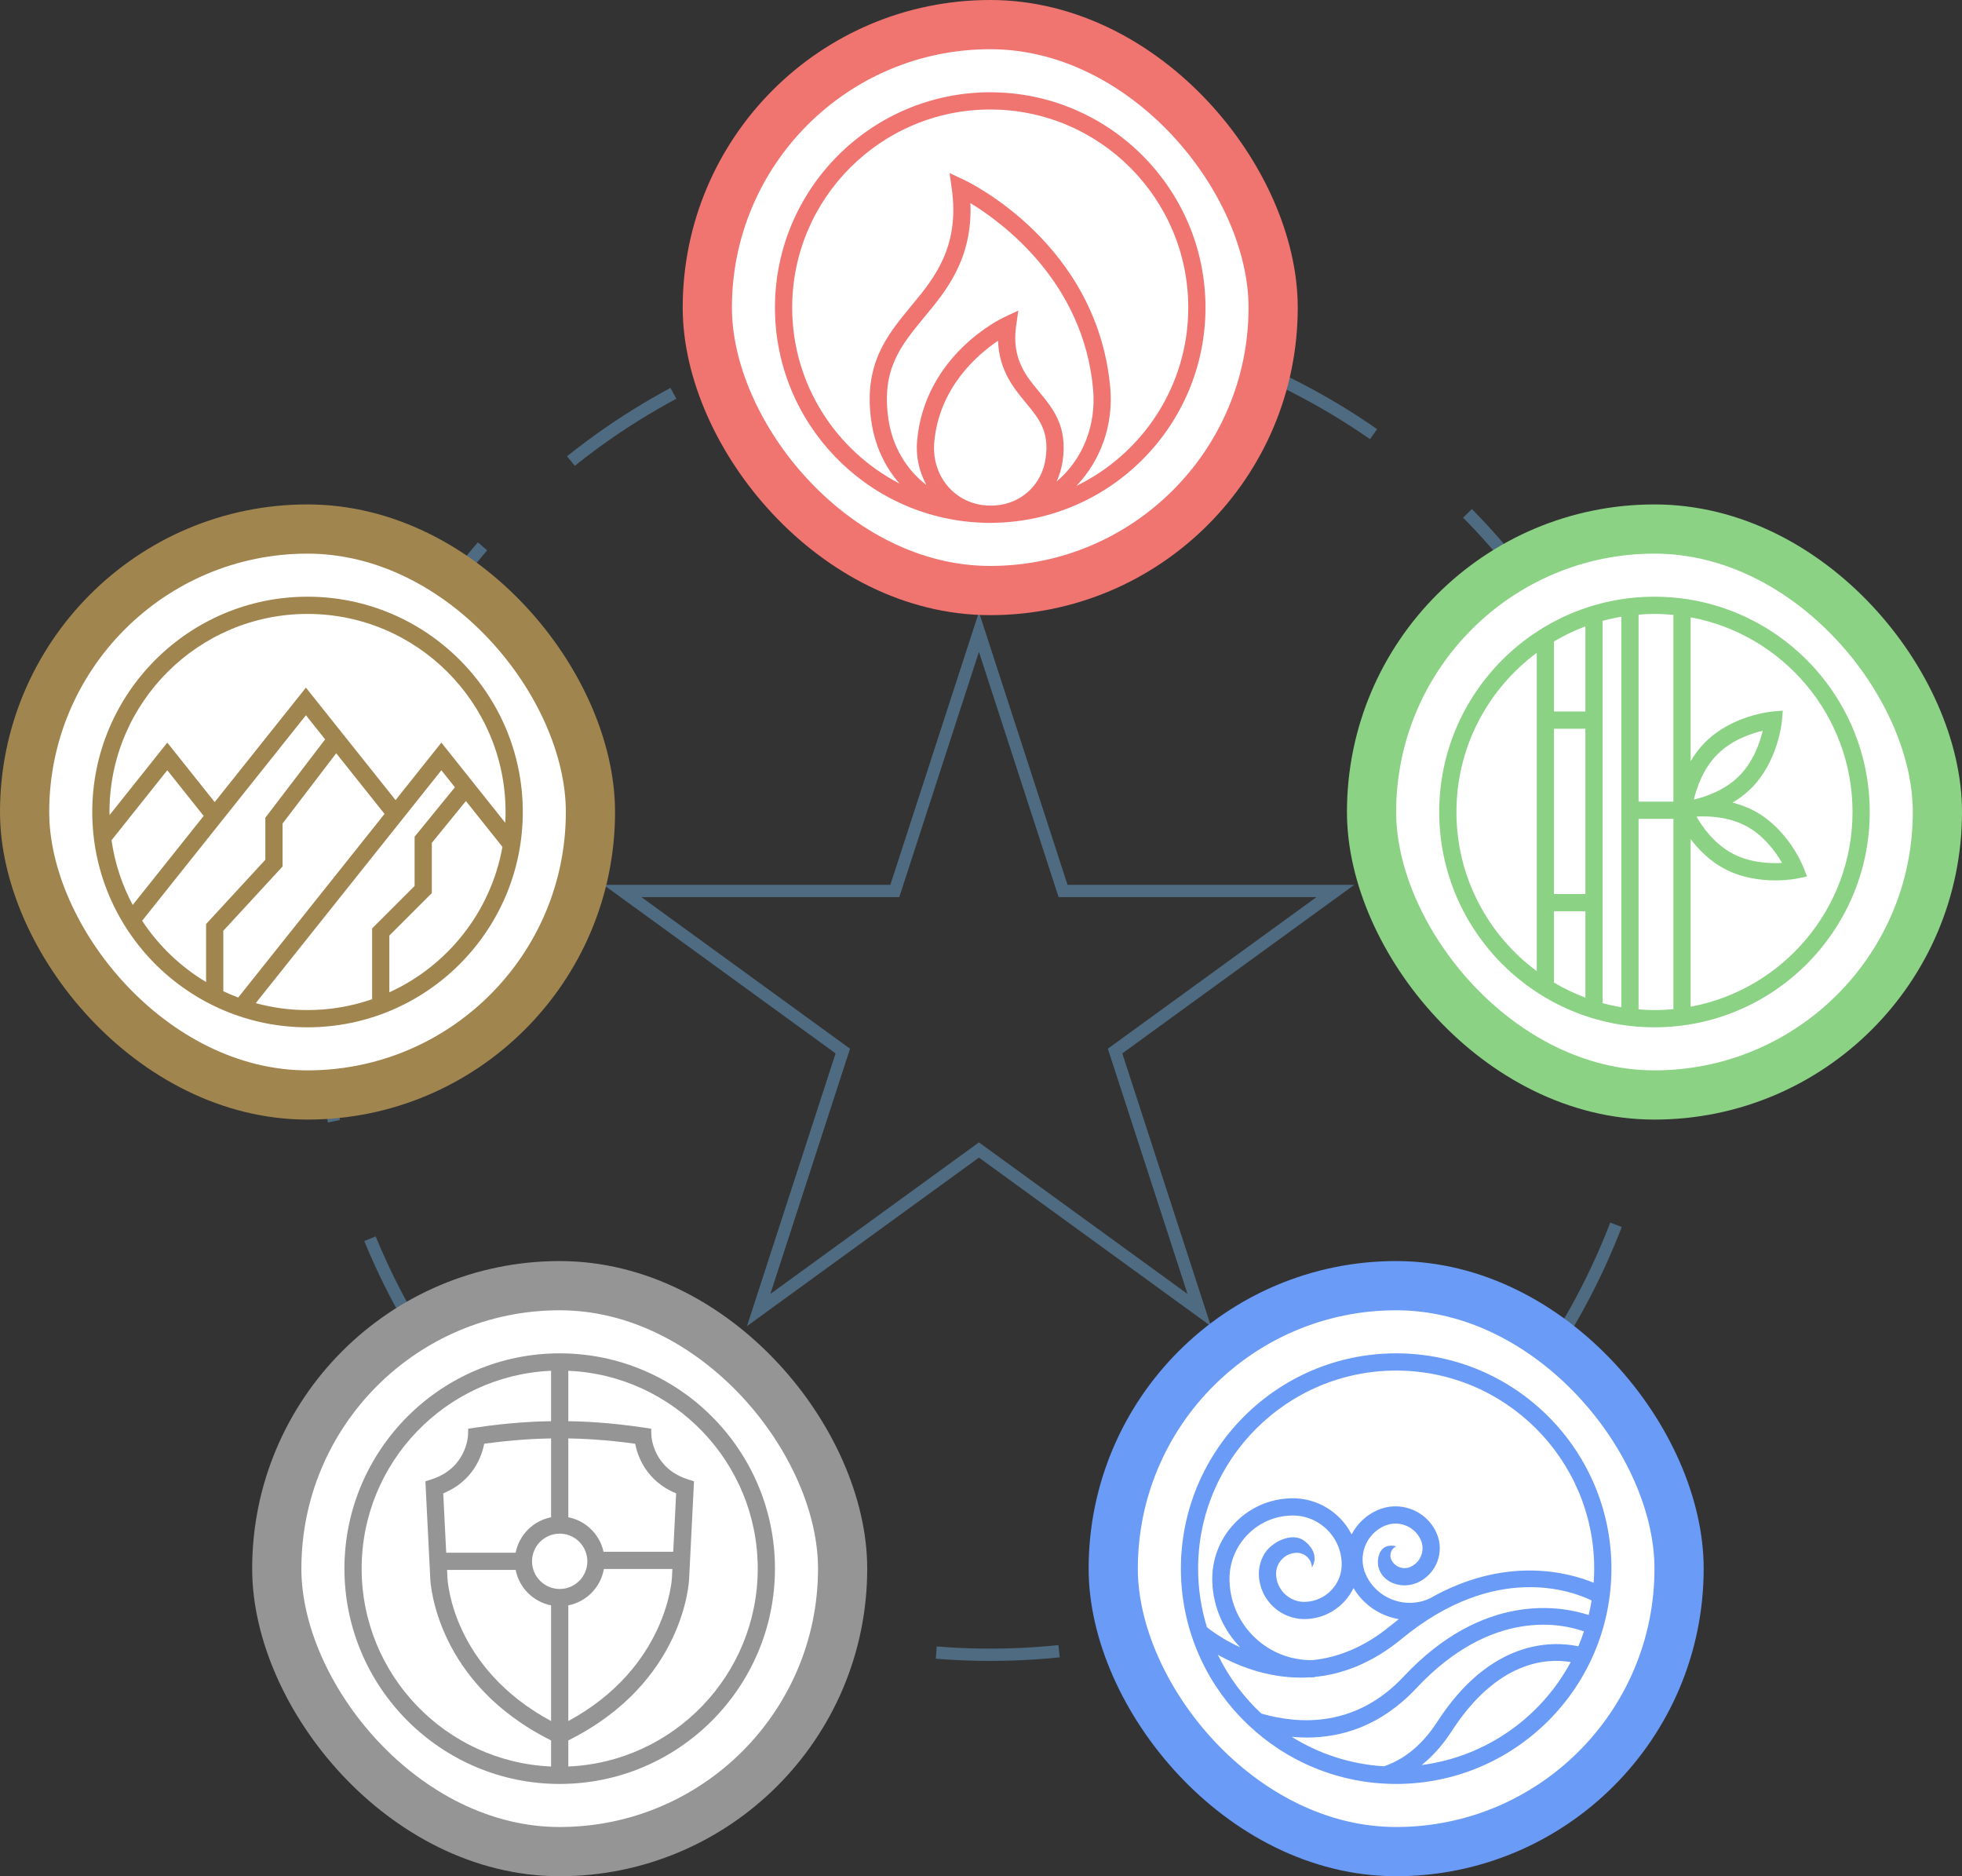 <svg width="319" height="305" viewBox="0 0 319 305" fill="none" xmlns="http://www.w3.org/2000/svg">
<rect x="0" y="0" width="319" height="305" fill="#333333" stroke="none"/>
<circle cx="161" cy="160" r="109" stroke="#79BEF5" stroke-opacity="0.4" stroke-width="2" stroke-dasharray="20 20"/>
<path d="M159.165 102.739L172.62 144.15L172.845 144.841H173.571H217.114L181.887 170.434L181.299 170.861L181.524 171.552L194.979 212.963L159.753 187.37L159.165 186.943L158.577 187.37L123.351 212.963L136.806 171.552L137.031 170.861L136.443 170.434L101.217 144.841H144.759H145.485L145.71 144.15L159.165 102.739Z" stroke="#79BEF5" stroke-opacity="0.4" stroke-width="2"/>
<rect x="181" y="209" width="92" height="92" rx="46" fill="white" stroke="#699BF7" stroke-width="8"/>
<path fill-rule="evenodd" clip-rule="evenodd" d="M231.14 286.925C232.949 285.492 234.578 283.664 236.012 281.446C243.479 269.9 251.54 269.531 255.384 270.189C250.57 279.147 241.64 285.57 231.14 286.925ZM198.008 269.002C201.129 270.743 205.897 272.714 211.492 272.714C211.962 272.714 212.44 272.695 212.922 272.666C213.002 272.667 213.082 272.672 213.164 272.672C213.347 272.672 213.533 272.669 213.717 272.662L213.715 272.605C218.142 272.185 222.99 270.452 227.89 266.417C243.042 253.94 255.534 258.597 258.779 260.174C258.65 260.974 258.487 261.761 258.3 262.54C254.005 261.125 241.259 258.623 228.219 272.543C220.53 280.75 211.464 280.392 205.088 278.565C202.176 275.856 199.762 272.619 198.008 269.002ZM213.427 269.866C206.197 270.012 200.152 264.298 199.906 257.048C199.812 254.289 200.799 251.657 202.684 249.64C204.569 247.621 207.128 246.459 209.888 246.365C212.02 246.29 214.054 247.056 215.614 248.512C217.174 249.97 218.072 251.947 218.145 254.08C218.201 255.712 217.617 257.268 216.502 258.461C215.388 259.654 213.875 260.341 212.243 260.397C211.014 260.453 209.839 259.999 208.939 259.158C208.04 258.317 207.521 257.177 207.48 255.946C207.416 254.068 208.891 252.488 210.77 252.425C212.115 252.39 213.253 253.438 213.298 254.786C213.298 254.786 214.813 252.806 212.247 250.614C210.437 249.067 207.564 250.297 206.124 251.862C206.074 251.921 206.021 251.977 205.974 252.038C205.97 252.043 205.967 252.047 205.963 252.052C205.704 252.364 205.489 252.7 205.335 253.051C205.332 253.058 205.328 253.065 205.325 253.072C204.881 253.965 204.645 254.976 204.681 256.041C204.82 260.125 208.26 263.328 212.338 263.196C214.718 263.114 216.923 262.112 218.548 260.373C219.172 259.706 219.679 258.96 220.066 258.16C221.695 260.911 224.43 262.698 227.432 263.207C226.993 263.545 226.553 263.891 226.11 264.256C221.697 267.89 217.368 269.468 213.427 269.866ZM227 222.8C244.755 222.8 259.2 237.245 259.2 255C259.2 255.771 259.164 256.533 259.11 257.289C254.998 255.605 244.754 252.824 232.434 259.862L232.433 259.859C228.512 261.646 223.868 259.912 222.079 255.992C221.417 254.541 221.36 252.918 221.919 251.424C222.477 249.93 223.583 248.742 225.034 248.081C226.128 247.582 227.348 247.539 228.474 247.959C229.6 248.38 230.494 249.213 230.993 250.306C231.361 251.112 231.392 252.014 231.082 252.844C230.772 253.674 230.157 254.334 229.351 254.702C228.774 254.965 228.13 254.988 227.535 254.765C226.941 254.544 226.469 254.104 226.205 253.526C225.835 252.714 226.194 251.751 227.007 251.381C227.007 251.381 224.749 250.614 224.147 252.994C223.656 254.93 224.707 256.65 226.555 257.388C227.85 257.873 229.256 257.822 230.513 257.249C232 256.571 233.133 255.354 233.705 253.824C234.277 252.292 234.218 250.63 233.54 249.144C232.731 247.371 231.28 246.018 229.454 245.336C227.628 244.654 225.646 244.724 223.872 245.533C222.081 246.35 220.654 247.717 219.755 249.434C219.194 248.339 218.452 247.332 217.526 246.467C215.42 244.499 212.67 243.475 209.792 243.566C206.285 243.686 203.034 245.164 200.638 247.728C198.242 250.292 196.988 253.636 197.107 257.143C197.248 261.29 198.957 265.017 201.642 267.782C198.883 266.533 196.962 265.104 196.239 264.525C195.305 261.514 194.8 258.315 194.8 255C194.8 237.245 209.245 222.8 227 222.8ZM225.019 287.133C219.539 286.798 214.426 285.089 210.02 282.342C210.817 282.415 211.63 282.457 212.458 282.457C218.179 282.457 224.548 280.556 230.262 274.457C242.6 261.288 254.086 263.967 257.532 265.207C257.258 266.026 256.958 266.833 256.62 267.622C252.292 266.722 242.341 266.505 233.661 279.926C231.31 283.561 228.404 285.981 225.019 287.133ZM227 220C207.701 220 192 235.701 192 255C192 273.74 206.805 289.084 225.333 289.958L225.338 289.974C225.354 289.97 225.369 289.964 225.385 289.959C225.921 289.984 226.458 290 227 290C246.299 290 262 274.299 262 255C262 235.701 246.299 220 227 220Z" fill="#699BF7"/>
<rect x="45" y="209" width="92" height="92" rx="46" fill="white" stroke="#959595" stroke-width="8"/>
<path fill-rule="evenodd" clip-rule="evenodd" d="M92.4 287.165C109.508 286.429 123.2 272.287 123.2 255C123.2 237.714 109.508 223.572 92.4 222.836V231.028C94.586 231.056 99.086 231.227 104.724 232.078L105.873 232.251L105.915 233.407C105.926 233.655 106.245 238.682 111.813 240.475L112.836 240.805L112.044 256.649C112.016 257.332 111.133 273.585 92.4 282.923V287.165ZM58.8 255C58.8 272.287 72.493 286.429 89.6 287.165V282.923C70.867 273.585 69.984 257.332 69.956 256.635L69.165 240.805L70.187 240.475C75.834 238.656 76.083 233.464 76.085 233.413L76.127 232.251L77.275 232.078C82.914 231.227 87.414 231.056 89.6 231.028V222.836C72.493 223.572 58.8 237.714 58.8 255ZM109.46 252.258L109.934 242.767C105.053 240.753 103.664 236.708 103.27 234.696C98.346 234.01 94.376 233.858 92.4 233.83V246.648C95.252 247.206 97.513 249.427 98.128 252.258H109.46ZM92.4 260.968V279.774C108.465 271.068 109.24 256.672 109.246 256.522L109.32 255.058H98.183C97.666 258.031 95.352 260.391 92.4 260.968ZM83.841 255.208H72.688L72.753 256.509C72.781 257.134 73.603 271.13 89.6 279.776V260.968C86.698 260.401 84.408 258.11 83.841 255.208ZM91 258.306C93.48 258.306 95.497 256.288 95.497 253.808C95.497 251.328 93.48 249.31 91 249.31C88.52 249.31 86.503 251.328 86.503 253.808C86.503 256.288 88.52 258.306 91 258.306ZM72.066 242.767L72.548 252.408H83.841C84.408 249.506 86.698 247.215 89.6 246.648V233.83C87.624 233.858 83.655 234.01 78.73 234.696C78.336 236.708 76.947 240.754 72.066 242.767ZM91 220C110.299 220 126 235.701 126 255C126 274.299 110.299 290 91 290C71.701 290 56 274.299 56 255C56 235.701 71.701 220 91 220Z" fill="#959595"/>
<rect x="4" y="86" width="92" height="92" rx="46" fill="white" stroke="#A0854F" stroke-width="8"/>
<path fill-rule="evenodd" clip-rule="evenodd" d="M63.303 161.312V152.086L70.21 145.18V137.013L75.752 130.218L81.69 137.668C79.809 148.214 72.782 156.993 63.303 161.312ZM41.579 163.076L71.762 125.213L73.965 127.978L67.41 136.015V144.02L60.503 150.927V162.432C57.209 163.572 53.678 164.2 50 164.2C47.087 164.2 44.266 163.804 41.579 163.076ZM23.109 149.681L49.74 116.273L52.863 120.191L43.143 132.927V139.76L33.508 150.213V159.643C29.338 157.146 25.78 153.732 23.109 149.681ZM33.117 132.636L21.577 147.111C19.857 143.889 18.671 140.342 18.133 136.588L27.199 125.213L33.117 132.636ZM62.523 132.31L38.728 162.16C37.905 161.851 37.098 161.509 36.308 161.136V151.307L45.943 140.854V133.873L54.663 122.449L62.523 132.31ZM50 99.8C67.755 99.8 82.2 114.245 82.2 132C82.2 132.589 82.182 133.173 82.151 133.753L71.762 120.721L64.315 130.064L49.74 111.781L34.907 130.389L27.199 120.721L17.813 132.496C17.811 132.33 17.8 132.166 17.8 132C17.8 114.245 32.245 99.8 50 99.8ZM50 97C30.701 97 15 112.701 15 132C15 151.299 30.701 167 50 167C69.299 167 85 151.299 85 132C85 112.701 69.299 97 50 97Z" fill="#A0854F"/>
<rect x="115" y="4" width="92" height="92" rx="46" fill="white" stroke="#F07470" stroke-width="8"/>
<path fill-rule="evenodd" clip-rule="evenodd" d="M175.021 78.982C178.909 74.9 181.073 69.141 180.513 62.99C178.391 39.662 157.614 29.648 156.73 29.233L154.389 28.134L154.749 30.696C156.078 40.146 151.82 45.299 148.399 49.438L147.961 49.971C144.226 54.514 140.363 59.21 141.654 68.387C142.217 72.394 143.857 75.88 146.255 78.611C135.899 73.252 128.8 62.443 128.8 50C128.8 32.245 143.245 17.8 161 17.8C178.755 17.8 193.2 32.245 193.2 50C193.2 62.732 185.77 73.761 175.021 78.982ZM170.013 74.483C169.399 78.843 166.033 81.868 161.817 82.169C161.644 82.179 161.473 82.185 161.301 82.191C160.778 82.199 160.246 82.177 159.702 82.1C154.788 81.409 151.435 77.009 151.903 71.867C152.711 62.974 158.916 57.651 162.273 55.393C162.422 60.182 164.879 63.154 166.591 65.228L166.842 65.532C168.955 68.101 170.624 70.131 170.013 74.483ZM157.774 33.014C163.087 36.249 176.146 45.89 177.724 63.244C178.275 69.297 175.93 74.786 171.793 78.279C172.269 77.234 172.613 76.097 172.785 74.874C173.569 69.303 171.249 66.482 169.005 63.754L168.75 63.444C166.842 61.136 164.469 58.264 165.203 53.049L165.563 50.487L163.222 51.587C162.697 51.833 150.373 57.773 149.114 71.613C148.875 74.237 149.462 76.738 150.646 78.859C147.361 76.351 145.07 72.573 144.427 67.997C143.307 60.039 146.466 56.197 150.124 51.749L150.558 51.222C153.816 47.279 158.173 42.009 157.774 33.014ZM196 50C196 30.701 180.299 15 161 15C141.701 15 126 30.701 126 50C126 68.773 140.857 84.136 159.43 84.96C159.861 84.988 160.294 85.006 160.732 85.006C160.799 85.006 160.868 84.999 160.934 84.998C160.956 84.998 160.978 85 161 85C161.01 85 161.021 84.999 161.031 84.999C161.074 85 161.119 85.004 161.162 85.004C161.312 85.004 161.458 84.99 161.606 84.985C180.626 84.658 196 69.096 196 50Z" fill="#F07470"/>
<rect x="223" y="86" width="92" height="92" rx="46" fill="white" stroke="#8BD285" stroke-width="8"/>
<path fill-rule="evenodd" clip-rule="evenodd" d="M274.88 163.652V136.398C276.147 138.077 277.92 139.899 280.262 141.168C283.176 142.746 286.326 143.12 288.655 143.12C290.656 143.12 292.052 142.844 292.173 142.819L293.807 142.485L293.195 140.934C293.096 140.684 290.721 134.793 285.304 131.859C284.117 131.217 282.891 130.774 281.697 130.475C282.751 129.85 283.793 129.079 284.742 128.129C289.098 123.774 289.696 117.45 289.72 117.183L289.864 115.521L288.203 115.666C287.936 115.689 281.612 116.288 277.257 120.644C276.291 121.609 275.511 122.671 274.88 123.742V100.348C289.836 103.12 301.2 116.253 301.2 132C301.2 147.747 289.836 160.88 274.88 163.652ZM266.412 164.086V133.112H272.08V164.049C271.066 164.146 270.039 164.2 269 164.2C268.128 164.2 267.267 164.155 266.412 164.086ZM236.8 132C236.8 121.408 241.942 111.996 249.86 106.124V157.875C241.942 152.003 236.8 142.592 236.8 132ZM260.568 100.928C261.564 100.657 262.58 100.434 263.612 100.259V163.74C262.58 163.566 261.564 163.343 260.568 163.072V100.928ZM252.66 148.138H257.768V162.174C255.984 161.509 254.278 160.687 252.66 159.73V148.138ZM257.768 115.661H252.66V104.27C254.278 103.313 255.984 102.491 257.768 101.825V115.661ZM252.66 145.338H257.768V118.461H252.66V145.338ZM275.525 129.952C275.485 129.954 275.448 129.957 275.409 129.96C275.874 128.011 276.931 124.929 279.236 122.623C281.551 120.309 284.648 119.252 286.596 118.79C286.133 120.738 285.077 123.835 282.763 126.15C280.493 128.419 277.477 129.476 275.525 129.952ZM283.97 134.321C286.849 135.88 288.744 138.548 289.743 140.283C287.743 140.396 284.473 140.264 281.596 138.705C278.727 137.152 276.836 134.498 275.835 132.763C275.87 132.755 275.904 132.747 275.94 132.739C277.947 132.636 281.146 132.792 283.97 134.321ZM272.08 99.951V130.312H266.412V99.913C267.267 99.845 268.128 99.8 269 99.8C270.039 99.8 271.066 99.854 272.08 99.951ZM269 97C249.701 97 234 112.701 234 132C234 151.299 249.701 167 269 167C288.299 167 304 151.299 304 132C304 112.701 288.299 97 269 97Z" fill="#8BD285"/>
</svg>
